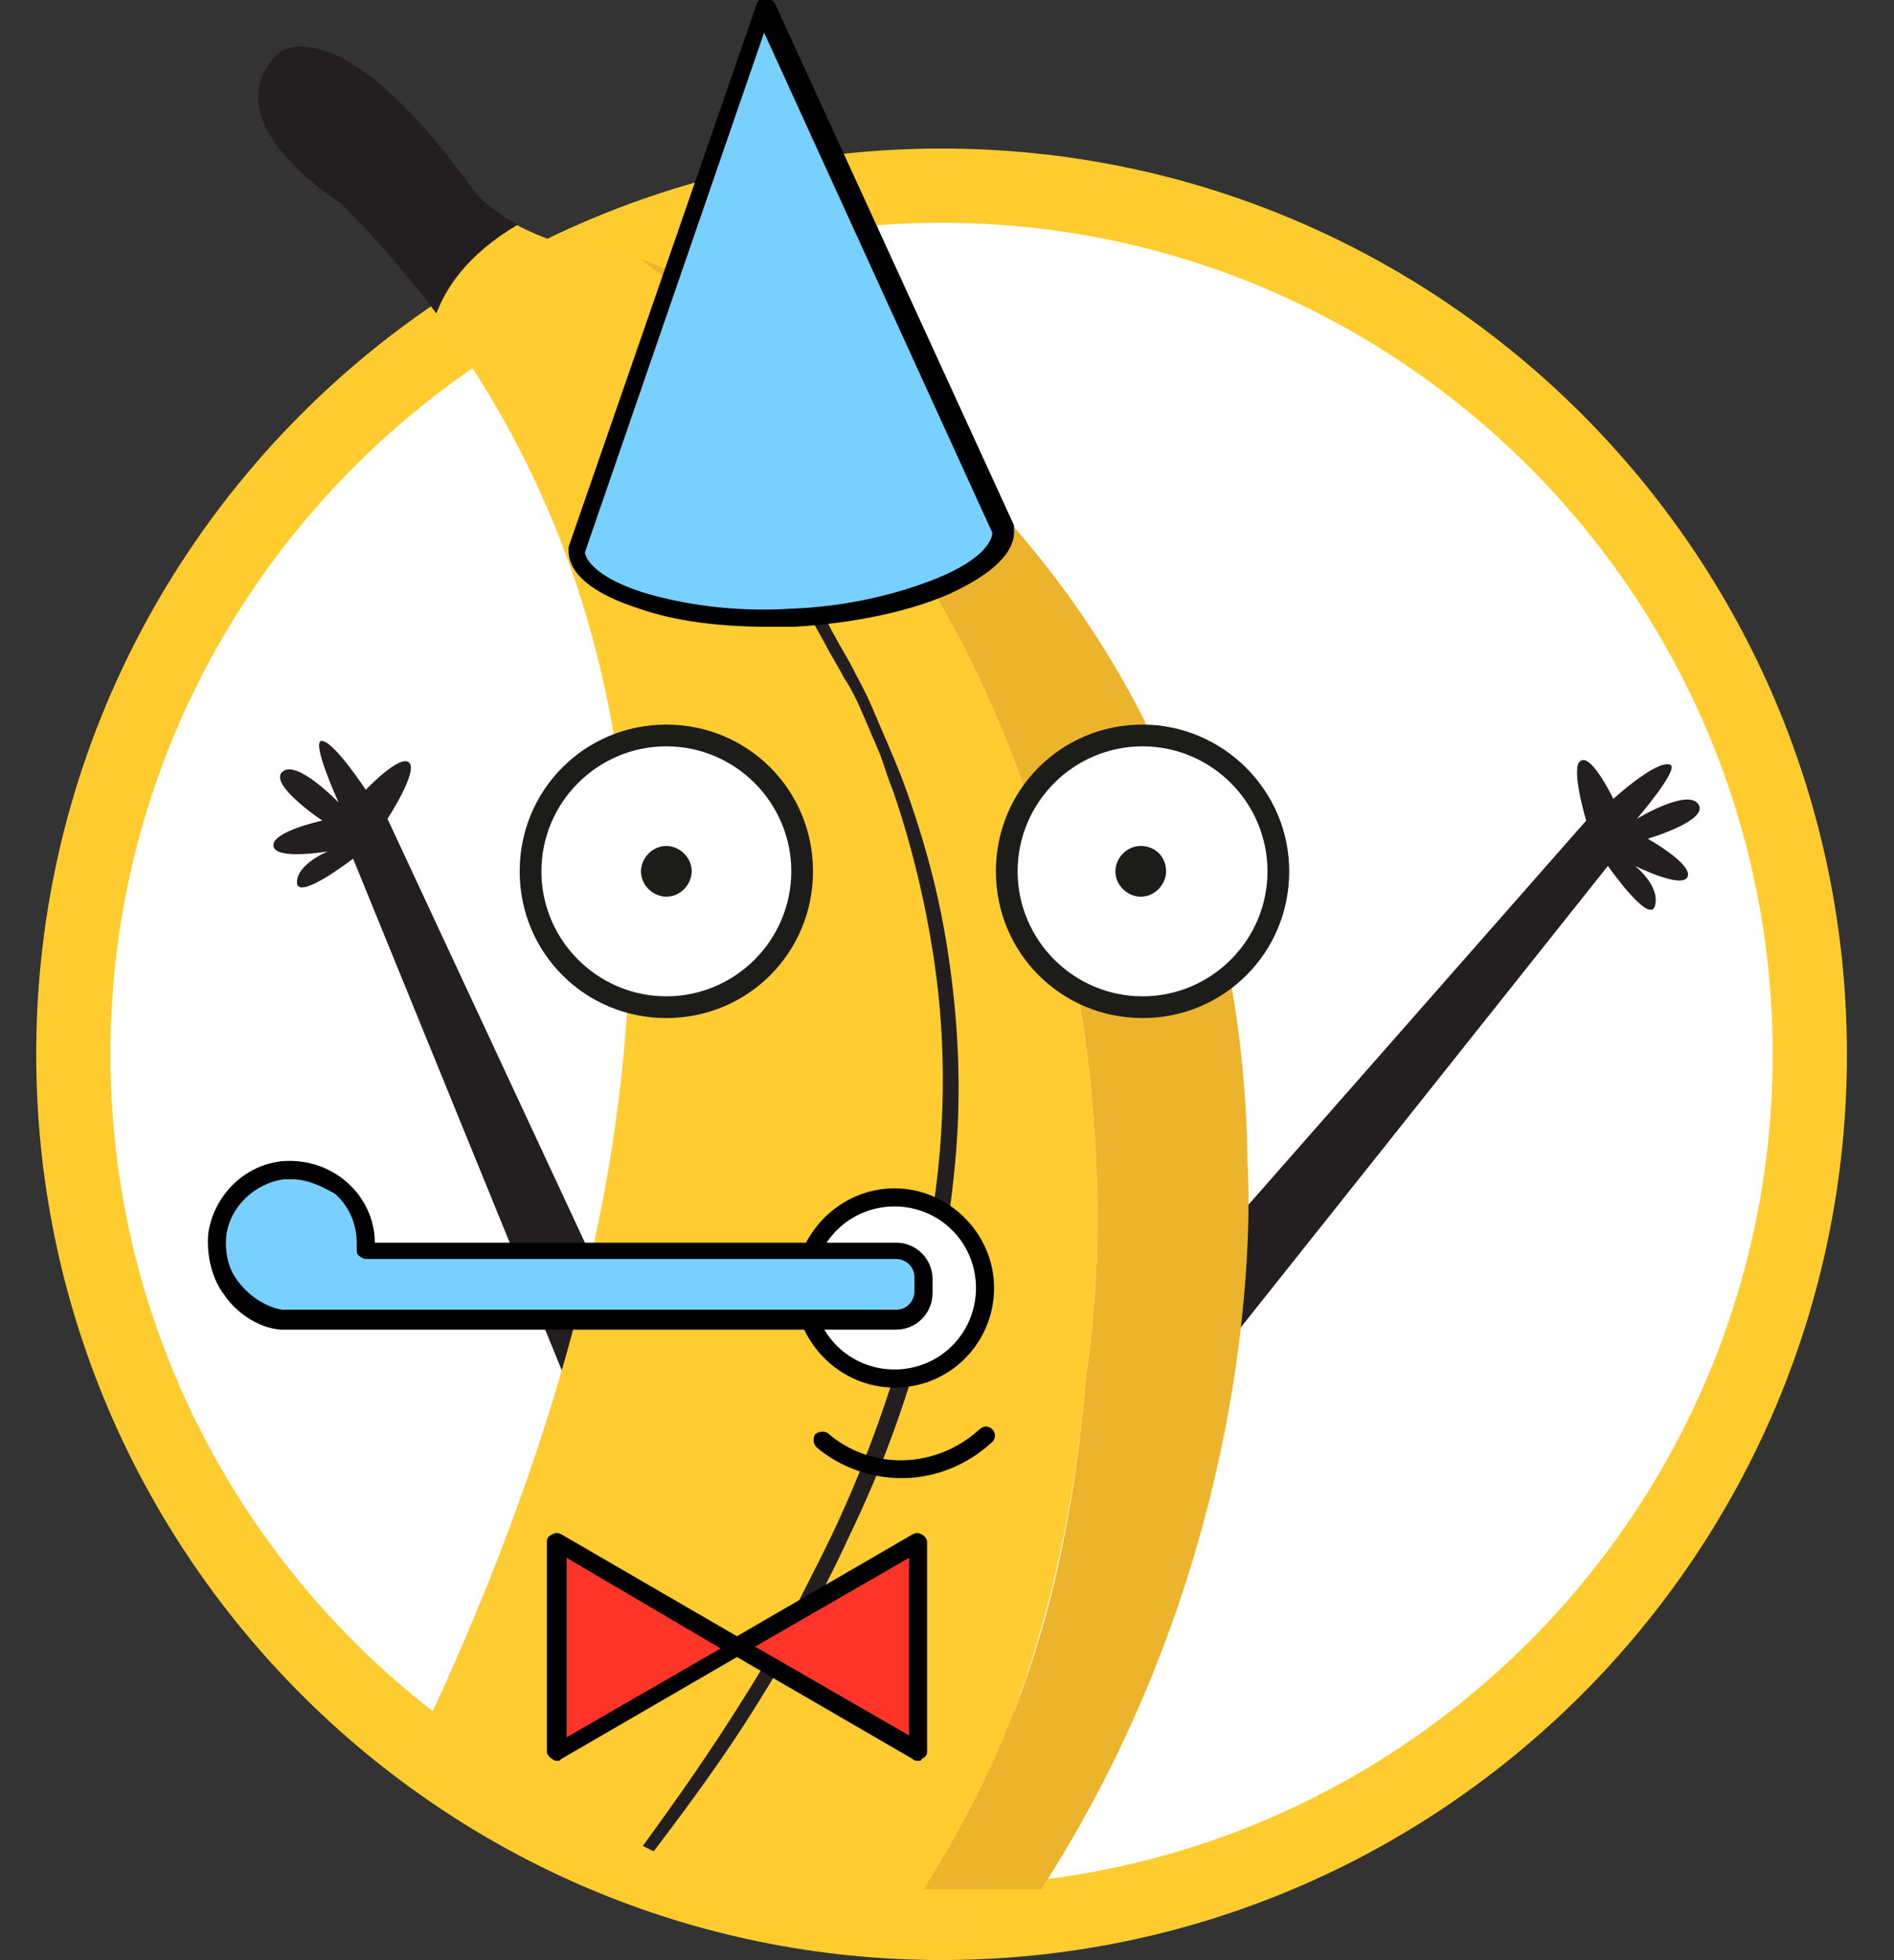 <?xml version="1.0" encoding="utf-8"?>
<!-- Generator: Adobe Illustrator 22.0.1, SVG Export Plug-In . SVG Version: 6.00 Build 0)  -->
<svg version="1.1" id="Layer_1" xmlns="http://www.w3.org/2000/svg" xmlns:xlink="http://www.w3.org/1999/xlink" x="0px" y="0px"
	 viewBox="0 0 104.6 108.2" style="enable-background:new 0 0 104.6 108.2;" xml:space="preserve">
<rect x="0" y="0" width="104.6" height="108.2" fill="#333333" stroke="none"/>
<style type="text/css">
	.st0{fill:#FFFFFF;}
	.st1{fill:#FFCC30;}
	.st2{fill-rule:evenodd;clip-rule:evenodd;fill:#231F20;}
	.st3{fill:#FFCC31;}
	.st4{fill:#231F20;}
	.st5{fill:#ECB32C;}
	.st6{fill:#78D0FF;}
	.st7{fill:#1C1D1A;}
	.st8{fill:#FF3529;}
	.st9{fill:#36C000;}
	.st10{fill:#FF5C29;}
	.st11{fill-rule:evenodd;clip-rule:evenodd;fill:#EA638D;}
	.st12{fill:#F8C80F;}
	.st13{fill:#010101;}
	.st14{clip-path:url(#SVGID_3_);}
	.st15{clip-path:url(#SVGID_4_);}
	.st16{fill:#FFB900;}
	.st17{fill:#B96D00;}
	.st18{fill:#FF7B00;}
	.st19{fill:#CBCBCB;}
	.st20{fill:#FF506F;}
	.st21{fill:#87F0FF;}
	.st22{fill:#020202;}
	.st23{clip-path:url(#SVGID_6_);}
	.st24{clip-path:url(#SVGID_8_);}
	.st25{clip-path:url(#SVGID_11_);}
	.st26{clip-path:url(#SVGID_12_);}
	.st27{clip-path:url(#SVGID_14_);}
	.st28{clip-path:url(#SVGID_16_);}
	.st29{clip-path:url(#SVGID_19_);}
	.st30{clip-path:url(#SVGID_20_);}
	.st31{clip-path:url(#SVGID_22_);}
	.st32{clip-path:url(#SVGID_24_);}
</style>
<g>
	<g>
		<circle class="st0" cx="52" cy="58.2" r="48"/>
		<path class="st1" d="M52,108.2c-27.6,0-50-22.4-50-50c0-27.6,22.4-50,50-50c27.6,0,50,22.4,50,50C102,85.8,79.6,108.2,52,108.2z
			 M52,12.3c-25.3,0-45.9,20.6-45.9,45.9c0,25.3,20.6,45.9,45.9,45.9c25.3,0,45.9-20.6,45.9-45.9C97.9,32.9,77.3,12.3,52,12.3z"/>
	</g>
	<g>
		<g>
			<path class="st2" d="M61.3,75.2l26.3-29.9c0,0-0.9-3-0.3-3.3c0.6-0.4,1.8,2.1,1.8,2.1s2.3-2.1,3.1-1.9c0.7,0.1-1.8,3-1.8,3
				s2.8-1.7,3.4-0.8c0.6,0.9-2.8,1.9-2.8,1.9s2.5,1.4,2.2,2.1c-0.3,0.7-2.9-0.6-2.9-0.6s1.4,1.1,1.1,2.2s-2.6-2.2-2.6-2.2L66.2,76.2
				L61.3,75.2z"/>
		</g>
	</g>
	<g>
		<g>
			<path class="st2" d="M35.1,74.6L21.4,45.2c0,0,1.7-2.6,1.2-3.1c-0.5-0.5-2.4,1.5-2.4,1.5s-1.7-2.6-2.4-2.7
				c-0.7-0.1,0.9,3.4,0.9,3.4s-2.3-2.4-3.1-1.7c-0.8,0.7,2.2,2.7,2.2,2.7s-2.8,0.6-2.7,1.4c0.1,0.8,3,0.3,3,0.3s-1.7,0.7-1.7,1.7
				c0,1.1,3.1-1.3,3.1-1.3l12.2,29.9C32.9,76.4,34,75.5,35.1,74.6"/>
		</g>
	</g>
	<g>
		<g>
			<path class="st3" d="M50.2,106.2c5-7.8,8.8-17.8,9.8-30.4"/>
		</g>
		<g>
			<path class="st3" d="M60,75.8c0,0,6.7-37-24.6-61.5c-3.2-0.3-5.4-1.1-6.9-1.9c-2.8,1.8-4,3.6-4.5,4.9
				c18.7,25.1,9.6,57.2-1.3,79.7c0,0,11.7,10.2,30.6,10.2"/>
		</g>
	</g>
	<g>
		<g>
			<path class="st4" d="M35.5,101.9C35.6,101.8,35.6,101.8,35.5,101.9c1.9-2.6,3.8-5.3,5.6-8.2c0.9-1.4,1.8-3,2.6-4.5
				c0.8-1.6,1.6-3.1,2.4-4.8c1.5-3.2,2.8-6.7,3.8-10.2c1-3.5,1.7-7.1,2-10.6c0.3-3.6,0.2-7.1-0.3-10.5c-0.5-3.4-1.3-6.6-2.3-9.5
				c-0.3-0.7-0.5-1.5-0.8-2.2c-0.3-0.7-0.6-1.4-0.9-2.1c-0.3-0.7-0.6-1.3-1-1.9c-0.3-0.6-0.7-1.2-1-1.8c-1.3-2.4-2.7-4.5-4-6.3
				c-0.3-0.4-0.6-0.9-1-1.3c-0.3-0.4-0.6-0.8-0.9-1.2c-0.3-0.4-0.6-0.7-0.9-1.1c-0.3-0.3-0.6-0.7-0.8-1c-0.5-0.6-1-1.1-1.4-1.6
				c-0.4-0.5-0.8-0.8-1.1-1.2c-0.6-0.6-0.9-1-0.9-1s0.3,0.3,0.9,0.9c0.3,0.3,0.7,0.7,1.1,1.1c0.4,0.4,0.9,1,1.5,1.6
				c0.3,0.3,0.6,0.6,0.9,0.9c0.3,0.3,0.6,0.7,0.9,1.1c0.3,0.4,0.6,0.7,1,1.1c0.3,0.4,0.7,0.8,1,1.3c0.7,0.9,1.4,1.8,2.1,2.9
				c0.4,0.5,0.7,1.1,1.1,1.6c0.2,0.3,0.4,0.6,0.5,0.8c0.2,0.3,0.3,0.6,0.5,0.9c0.3,0.6,0.7,1.2,1,1.8c0.3,0.6,0.7,1.3,1,2
				c0.3,0.7,0.6,1.4,0.9,2.1c0.3,0.7,0.6,1.4,0.9,2.2c1.1,3,2,6.2,2.5,9.7c0.5,3.4,0.7,7,0.4,10.7c-0.3,3.6-0.9,7.3-2,10.9
				c-1,3.6-2.3,7-3.9,10.3c-1.5,3.3-3.3,6.4-5.1,9.3c-1.8,2.9-3.8,5.6-5.7,8.1"/>
		</g>
	</g>
	<g>
		<g>
			<path class="st4" d="M28.6,12.4c-1.9-1-2.6-2.1-2.6-2.1C18.7,0.2,15.4,2.9,15.4,2.9c-3.9,3.8,3.4,8.3,3.4,8.3c2,2,3.7,4,5.3,6.1
				C24.6,16,25.7,14.1,28.6,12.4"/>
		</g>
	</g>
	<g>
		<g>
			<path class="st5" d="M60,75.8c-1,12.4-4.1,20.8-9,28.5h6.5c12.9-20,11.4-40,11.4-40c-0.4-38.2-33.5-50-33.5-50
				C66.7,38.8,60,75.8,60,75.8z"/>
		</g>
	</g>
	<g>
		<g>
			<circle class="st0" cx="49.4" cy="71.1" r="5"/>
		</g>
		<g>
			<path d="M49.4,76.6c-3,0-5.5-2.5-5.5-5.5s2.5-5.5,5.5-5.5c3,0,5.5,2.5,5.5,5.5S52.5,76.6,49.4,76.6z M49.4,66.6
				c-2.5,0-4.5,2-4.5,4.5c0,2.5,2,4.5,4.5,4.5c2.5,0,4.5-2,4.5-4.5C53.9,68.6,51.9,66.6,49.4,66.6z"/>
		</g>
	</g>
	<g>
		<g>
			<path d="M49.8,81.6c-1.7,0-3.4-0.6-4.7-1.7c-0.2-0.2-0.2-0.5-0.1-0.7c0.2-0.2,0.5-0.2,0.7-0.1c2.4,2.1,6,2,8.4-0.2
				c0.2-0.2,0.5-0.2,0.7,0c0.2,0.2,0.2,0.5,0,0.7C53.4,80.9,51.6,81.6,49.8,81.6z"/>
		</g>
	</g>
	<g>
		<g>
			<path class="st6" d="M49.5,69.1H20.2c0-0.1,0-0.2,0-0.3c0-2.4-2.1-4.4-4.6-4.1c-1.9,0.2-3.4,1.7-3.6,3.6c-0.1,1.1,0.2,2.1,0.8,3
				c0.6,0.8,1.7,1.6,2.8,1.7c0.7,0.1,1.4,0,2.1,0c0.6,0,1.2,0,1.8,0c1.5,0,3.1,0,4.6,0c1.9,0,3.7,0,5.6,0c2,0,3.9,0,5.9,0
				c1.9,0,3.7,0,5.6,0c1.5,0,3.1,0,4.6,0c1,0,2,0,3,0c0.3,0,0.6,0,0.9,0c0.8,0,1.5-0.7,1.5-1.5v-0.8C51,69.8,50.3,69.1,49.5,69.1z"
				/>
		</g>
		<g>
			<path d="M16.2,73.4c-0.2,0-0.5,0-0.7,0c-1.3-0.1-2.5-1-3.1-1.9c-0.7-0.9-1-2.2-0.9-3.4c0.3-2.1,2-3.8,4.1-4
				c1.3-0.1,2.6,0.3,3.6,1.2c0.9,0.8,1.5,2,1.5,3.3h28.8c1.1,0,2,0.9,2,2v0.8c0,1.1-0.9,2-2,2H17.6c-0.2,0-0.5,0-0.7,0
				C16.7,73.4,16.4,73.4,16.2,73.4z M16.1,65.1c-0.1,0-0.3,0-0.4,0c-1.6,0.2-3,1.5-3.2,3.1c-0.1,0.9,0.1,1.9,0.7,2.6
				c0.6,0.8,1.6,1.4,2.4,1.5c0.4,0,0.9,0,1.3,0c0.2,0,0.5,0,0.7,0h31.9c0.6,0,1-0.5,1-1v-0.8c0-0.6-0.5-1-1-1H20.2
				c-0.1,0-0.3-0.1-0.4-0.2c-0.1-0.1-0.1-0.2-0.1-0.4c0-0.1,0-0.2,0-0.3c0-1-0.4-2-1.2-2.7C17.8,65.5,17,65.1,16.1,65.1z"/>
		</g>
	</g>
	<g>
		<g>
			<path class="st0" d="M36.8,55.6c-4.1,0-7.5-3.4-7.5-7.5c0-4.1,3.4-7.5,7.5-7.5c4.1,0,7.5,3.4,7.5,7.5
				C44.3,52.2,40.9,55.6,36.8,55.6"/>
		</g>
	</g>
	<g>
		<g>
			<path class="st7" d="M36.8,41.2c3.8,0,6.9,3.1,6.9,6.9c0,3.8-3.1,6.9-6.9,6.9c-3.8,0-6.9-3.1-6.9-6.9
				C29.9,44.3,33,41.2,36.8,41.2 M36.8,40c-4.5,0-8.1,3.6-8.1,8.1c0,4.5,3.6,8.1,8.1,8.1s8.1-3.6,8.1-8.1C44.9,43.6,41.3,40,36.8,40
				"/>
		</g>
	</g>
	<g>
		<g>
			<path class="st7" d="M38.2,48.1c0,0.7-0.6,1.4-1.4,1.4c-0.7,0-1.4-0.6-1.4-1.4c0-0.7,0.6-1.4,1.4-1.4
				C37.5,46.7,38.2,47.3,38.2,48.1"/>
		</g>
	</g>
	<g>
		<g>
			<path class="st0" d="M63.1,55.6c-4.1,0-7.5-3.4-7.5-7.5c0-4.1,3.4-7.5,7.5-7.5c4.1,0,7.5,3.4,7.5,7.5
				C70.6,52.2,67.2,55.6,63.1,55.6"/>
		</g>
	</g>
	<g>
		<g>
			<path class="st7" d="M63.1,41.2c3.8,0,6.9,3.1,6.9,6.9c0,3.8-3.1,6.9-6.9,6.9c-3.8,0-6.9-3.1-6.9-6.9
				C56.2,44.3,59.3,41.2,63.1,41.2 M63.1,40c-4.5,0-8.1,3.6-8.1,8.1c0,4.5,3.6,8.1,8.1,8.1s8.1-3.6,8.1-8.1
				C71.2,43.6,67.5,40,63.1,40"/>
		</g>
	</g>
	<g>
		<g>
			<path class="st7" d="M64.4,48.1c0,0.7-0.6,1.4-1.4,1.4c-0.7,0-1.4-0.6-1.4-1.4c0-0.7,0.6-1.4,1.4-1.4
				C63.8,46.7,64.4,47.3,64.4,48.1"/>
		</g>
	</g>
	<g>
		<g>
			<polygon class="st8" points="40.8,90.9 35.8,93.8 30.8,96.7 30.8,90.9 30.8,85.1 35.8,88 			"/>
		</g>
		<g>
			<path d="M30.8,97.2c-0.1,0-0.2,0-0.3-0.1c-0.2-0.1-0.3-0.3-0.3-0.4V85.1c0-0.2,0.1-0.3,0.3-0.4c0.2-0.1,0.3-0.1,0.5,0l10,5.8
				c0.2,0.1,0.3,0.3,0.3,0.4s-0.1,0.3-0.3,0.4l-10,5.8C30.9,97.2,30.9,97.2,30.8,97.2z M31.3,86v9.9l8.5-4.9L31.3,86z"/>
		</g>
	</g>
	<g>
		<g>
			<polygon class="st8" points="40.7,90.9 45.7,93.8 50.7,96.7 50.7,90.9 50.7,85.1 45.7,88 			"/>
		</g>
		<g>
			<path d="M50.7,97.2c-0.1,0-0.2,0-0.3-0.1l-10-5.8c-0.2-0.1-0.3-0.3-0.3-0.4s0.1-0.3,0.3-0.4l10-5.8c0.2-0.1,0.3-0.1,0.5,0
				c0.2,0.1,0.3,0.3,0.3,0.4v11.6c0,0.2-0.1,0.3-0.3,0.4C50.9,97.2,50.8,97.2,50.7,97.2z M41.7,90.9l8.5,4.9V86L41.7,90.9z"/>
		</g>
	</g>
	<g id="XMLID_4_">
		<g>
			<path class="st6" d="M31.8,30.4c0.1,2.1,5.5,4,12,3.7s11.7-2.7,11.6-4.8l0,0L42.2,0.4L31.8,30.4"/>
		</g>
		<g>
			<path d="M42.4,34.6c-2.6,0-5.1-0.3-7.1-1c-2.5-0.8-3.9-1.9-3.9-3.2c0-0.1,0-0.1,0-0.2l10.4-30c0.1-0.2,0.2-0.3,0.5-0.3
				c0.2,0,0.4,0.1,0.5,0.3l13.2,28.8c0,0.1,0,0.1,0,0.2c0.1,1.3-1.2,2.5-3.6,3.6c-2.3,1-5.3,1.6-8.5,1.8
				C43.3,34.6,42.9,34.6,42.4,34.6z M32.3,30.5c0.1,0.6,1,1.5,3.2,2.2c2.3,0.7,5.2,1.1,8.2,0.9c3-0.1,5.9-0.8,8.1-1.7
				c2.2-0.9,3-1.9,3-2.5L42.2,1.8L32.3,30.5z"/>
		</g>
	</g>
</g>
</svg>
